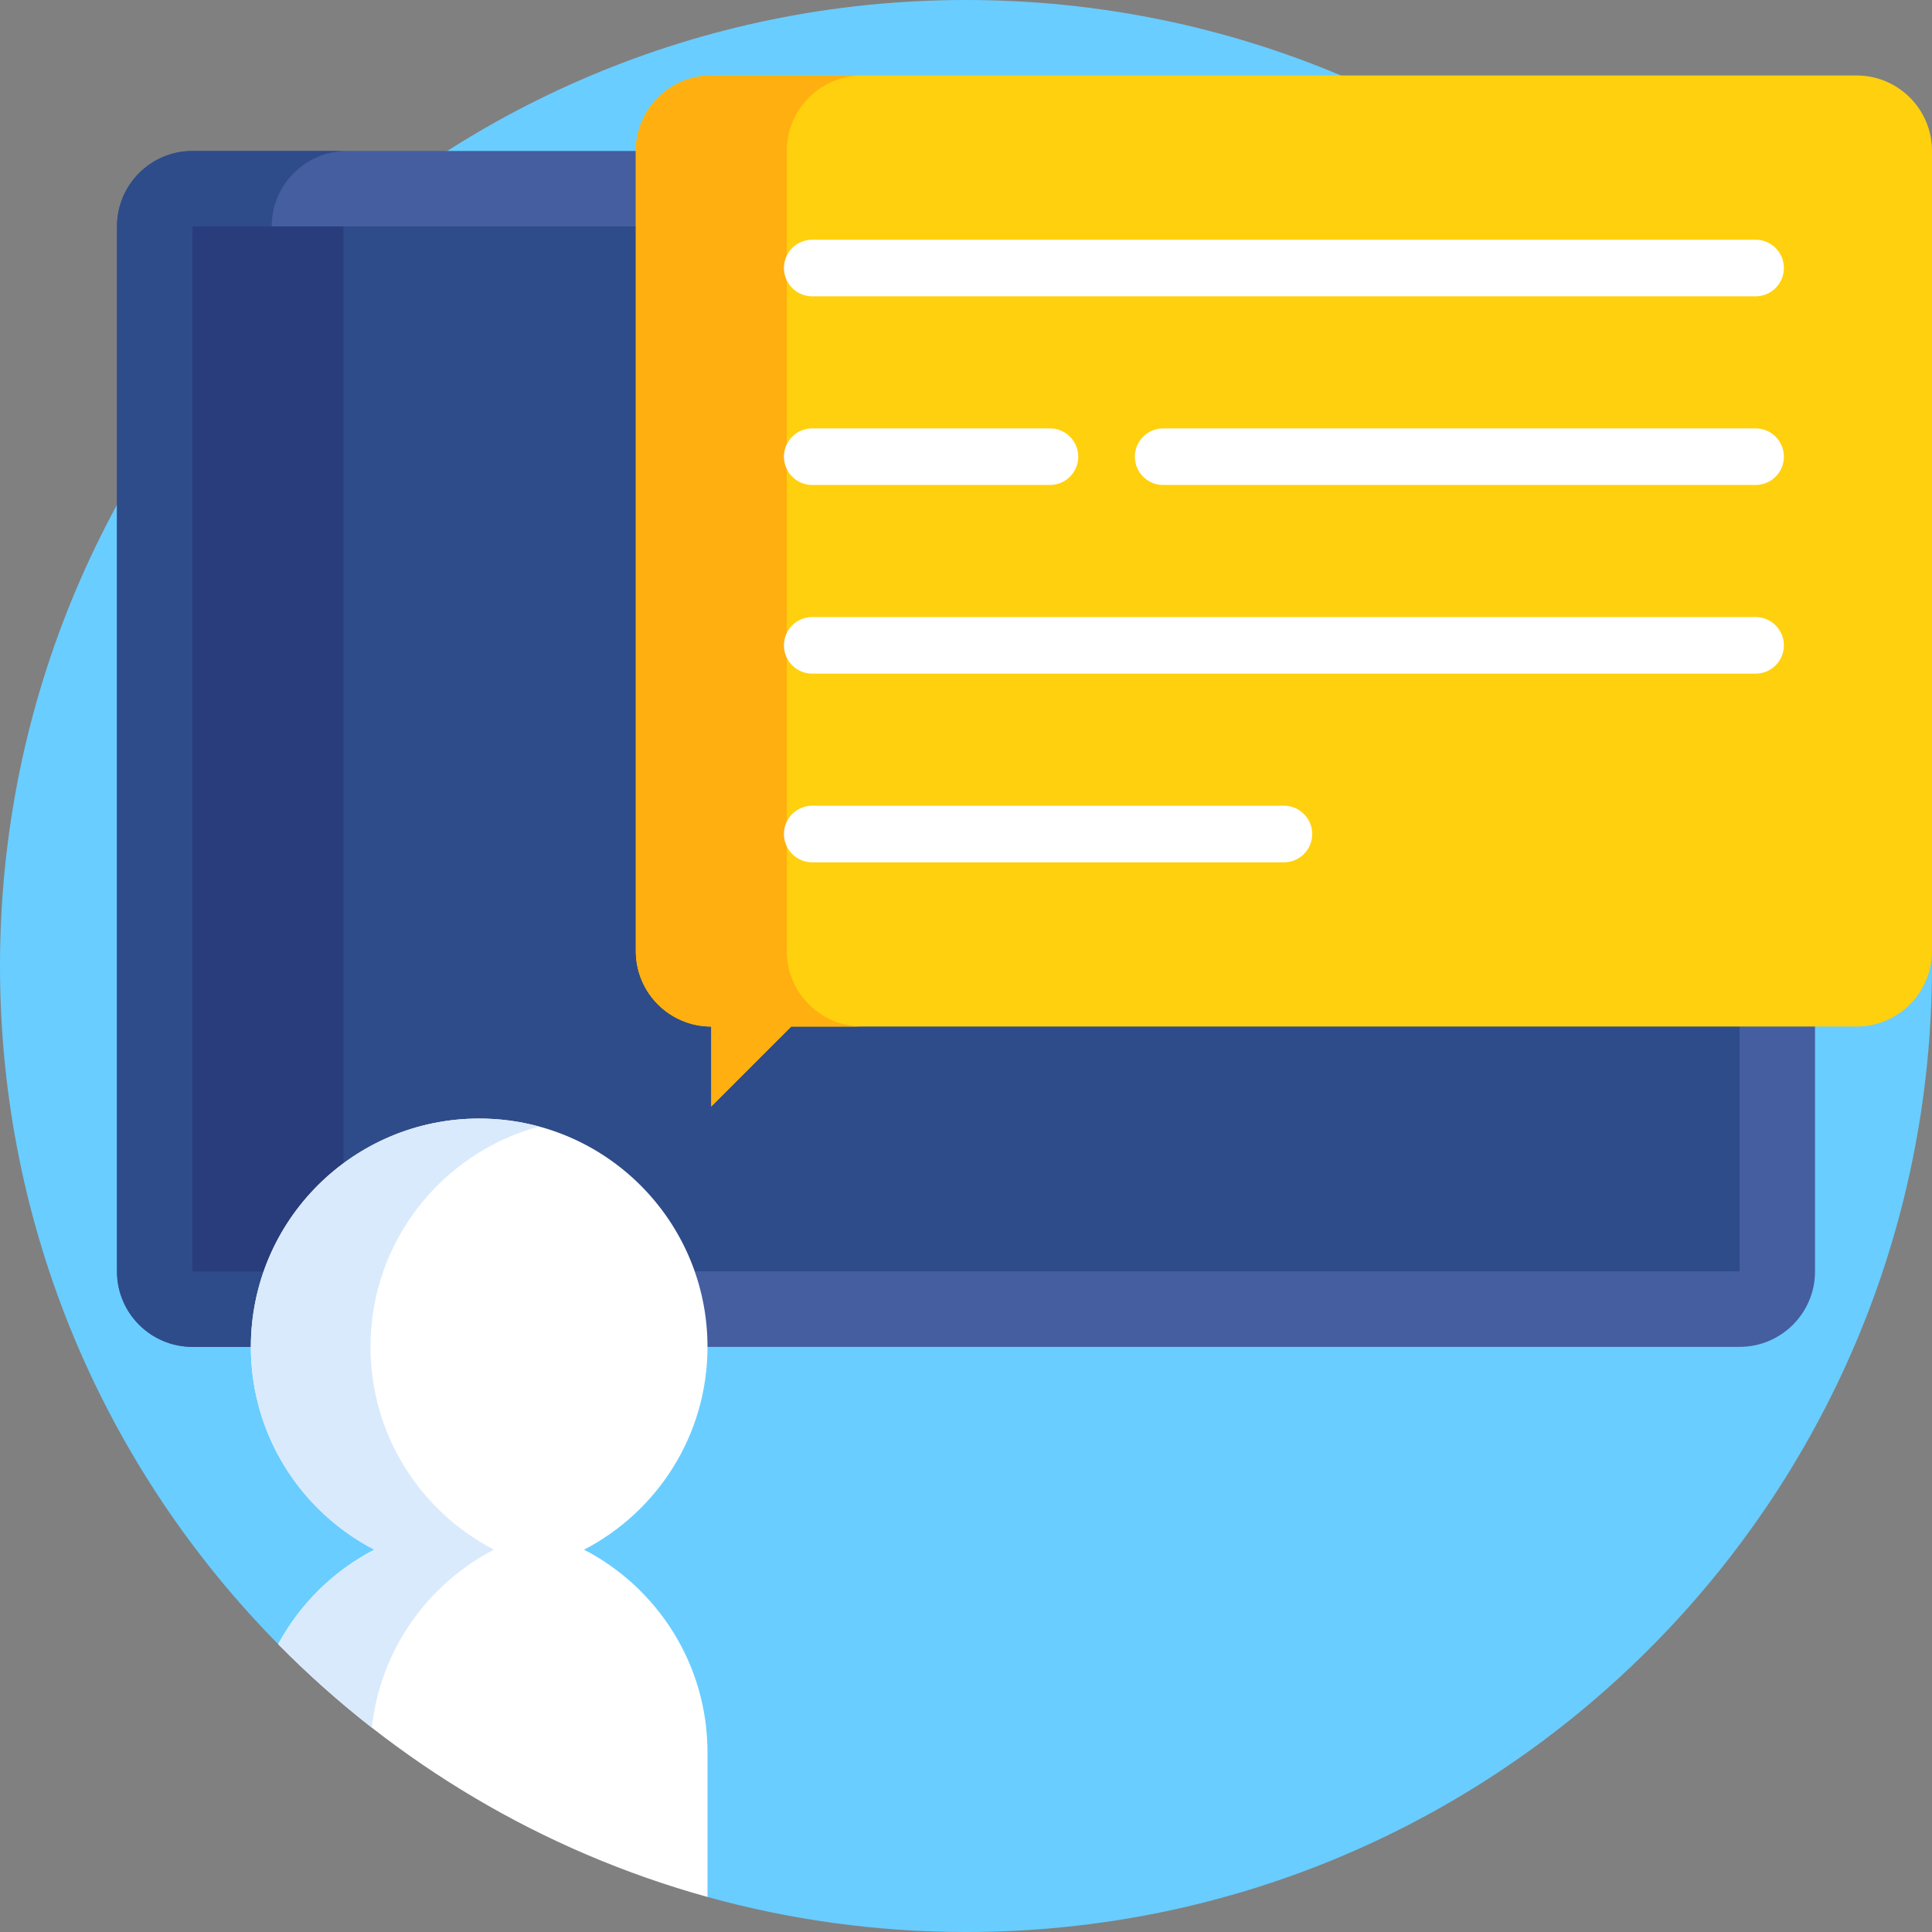 <svg id="Capa_1" enable-background="new 0 0 512 512" height="512" viewBox="0 0 512 512" width="512" xmlns="http://www.w3.org/2000/svg"><rect x="0" y="0" width="512" height="512" fill="#808080" stroke="none"/><path d="m256 0c-141.385 0-256 114.615-256 256 0 70.042 28.14 133.504 73.718 179.726l113.776 66.989c21.806 6.042 44.776 9.285 68.506 9.285 141.385 0 256-114.615 256-256s-114.615-256-256-256z" fill="#69cdff"/><path d="m31 336.935v-276.935c0-11.046 8.954-20 20-20h410c11.046 0 20 8.954 20 20v276.935c0 11.046-8.954 20-20 20h-410c-11.046 0-20-8.955-20-20z" fill="#445ea0"/><path d="m72 336.935v-276.935c0-11.046 8.954-20 20-20h-41c-11.046 0-20 8.954-20 20v276.935c0 11.046 8.954 20 20 20h41c-11.046 0-20-8.955-20-20z" fill="#2e4c89"/><path d="m117.533-6.533h276.935v410h-276.935z" fill="#2e4c89" transform="matrix(0 1 -1 0 454.467 -57.533)"/><path d="m51 60h40v276.935h-40z" fill="#293d7c"/><path d="m492 20h-303.5c-11.046 0-20 8.954-20 20v212.048c0 11.046 8.954 20 20 20v21.167l21.167-21.167h282.333c11.046 0 20-8.954 20-20v-212.048c0-11.046-8.954-20-20-20z" fill="#ffd00d"/><path d="m208.5 252.048v-212.048c0-11.046 8.954-20 20-20h-40c-11.046 0-20 8.954-20 20v212.048c0 11.046 8.954 20 20 20v21.167l21.167-21.167h18.833c-11.046 0-20-8.955-20-20z" fill="#ffaf10"/><g fill="#fff"><path d="m465.25 78.523h-250c-4.143 0-7.5-3.357-7.5-7.5s3.357-7.5 7.5-7.5h250c4.143 0 7.5 3.357 7.5 7.5s-3.357 7.5-7.5 7.5z"/><path d="m465.25 128.523h-157c-4.143 0-7.5-3.357-7.5-7.5s3.357-7.5 7.5-7.5h157c4.143 0 7.5 3.357 7.5 7.5s-3.357 7.5-7.5 7.5z"/><path d="m278.25 128.523h-63c-4.143 0-7.5-3.357-7.5-7.5s3.357-7.5 7.5-7.5h63c4.143 0 7.5 3.357 7.5 7.5s-3.357 7.5-7.5 7.5z"/><path d="m465.25 178.523h-250c-4.143 0-7.5-3.357-7.5-7.5s3.357-7.5 7.5-7.5h250c4.143 0 7.5 3.357 7.5 7.5s-3.357 7.5-7.5 7.5z"/><path d="m340.25 228.523h-125c-4.143 0-7.5-3.357-7.5-7.5s3.357-7.5 7.5-7.5h125c4.143 0 7.5 3.357 7.5 7.5s-3.357 7.5-7.5 7.5z"/><path d="m187.494 356.934c0-33.416-27.089-60.506-60.506-60.506s-60.506 27.089-60.506 60.506c0 23.396 13.287 43.675 32.719 53.743-10.806 5.598-19.707 14.356-25.484 25.049 30.983 31.42 70.023 54.866 113.776 66.989v-38.299c0-23.395-13.288-43.672-32.719-53.739 19.433-10.067 32.72-30.347 32.72-53.743z"/></g><path d="m142.839 298.541c-5.054-1.369-10.364-2.112-15.851-2.112-33.417 0-60.506 27.089-60.506 60.506 0 23.396 13.287 43.675 32.719 53.743-10.806 5.598-19.707 14.356-25.484 25.049 7.784 7.894 16.071 15.29 24.82 22.124 2.223-20.583 14.777-38.061 32.366-47.173-19.432-10.068-32.719-30.347-32.719-53.743.001-27.93 18.93-51.427 44.655-58.394z" fill="#d9eafc"/></svg>